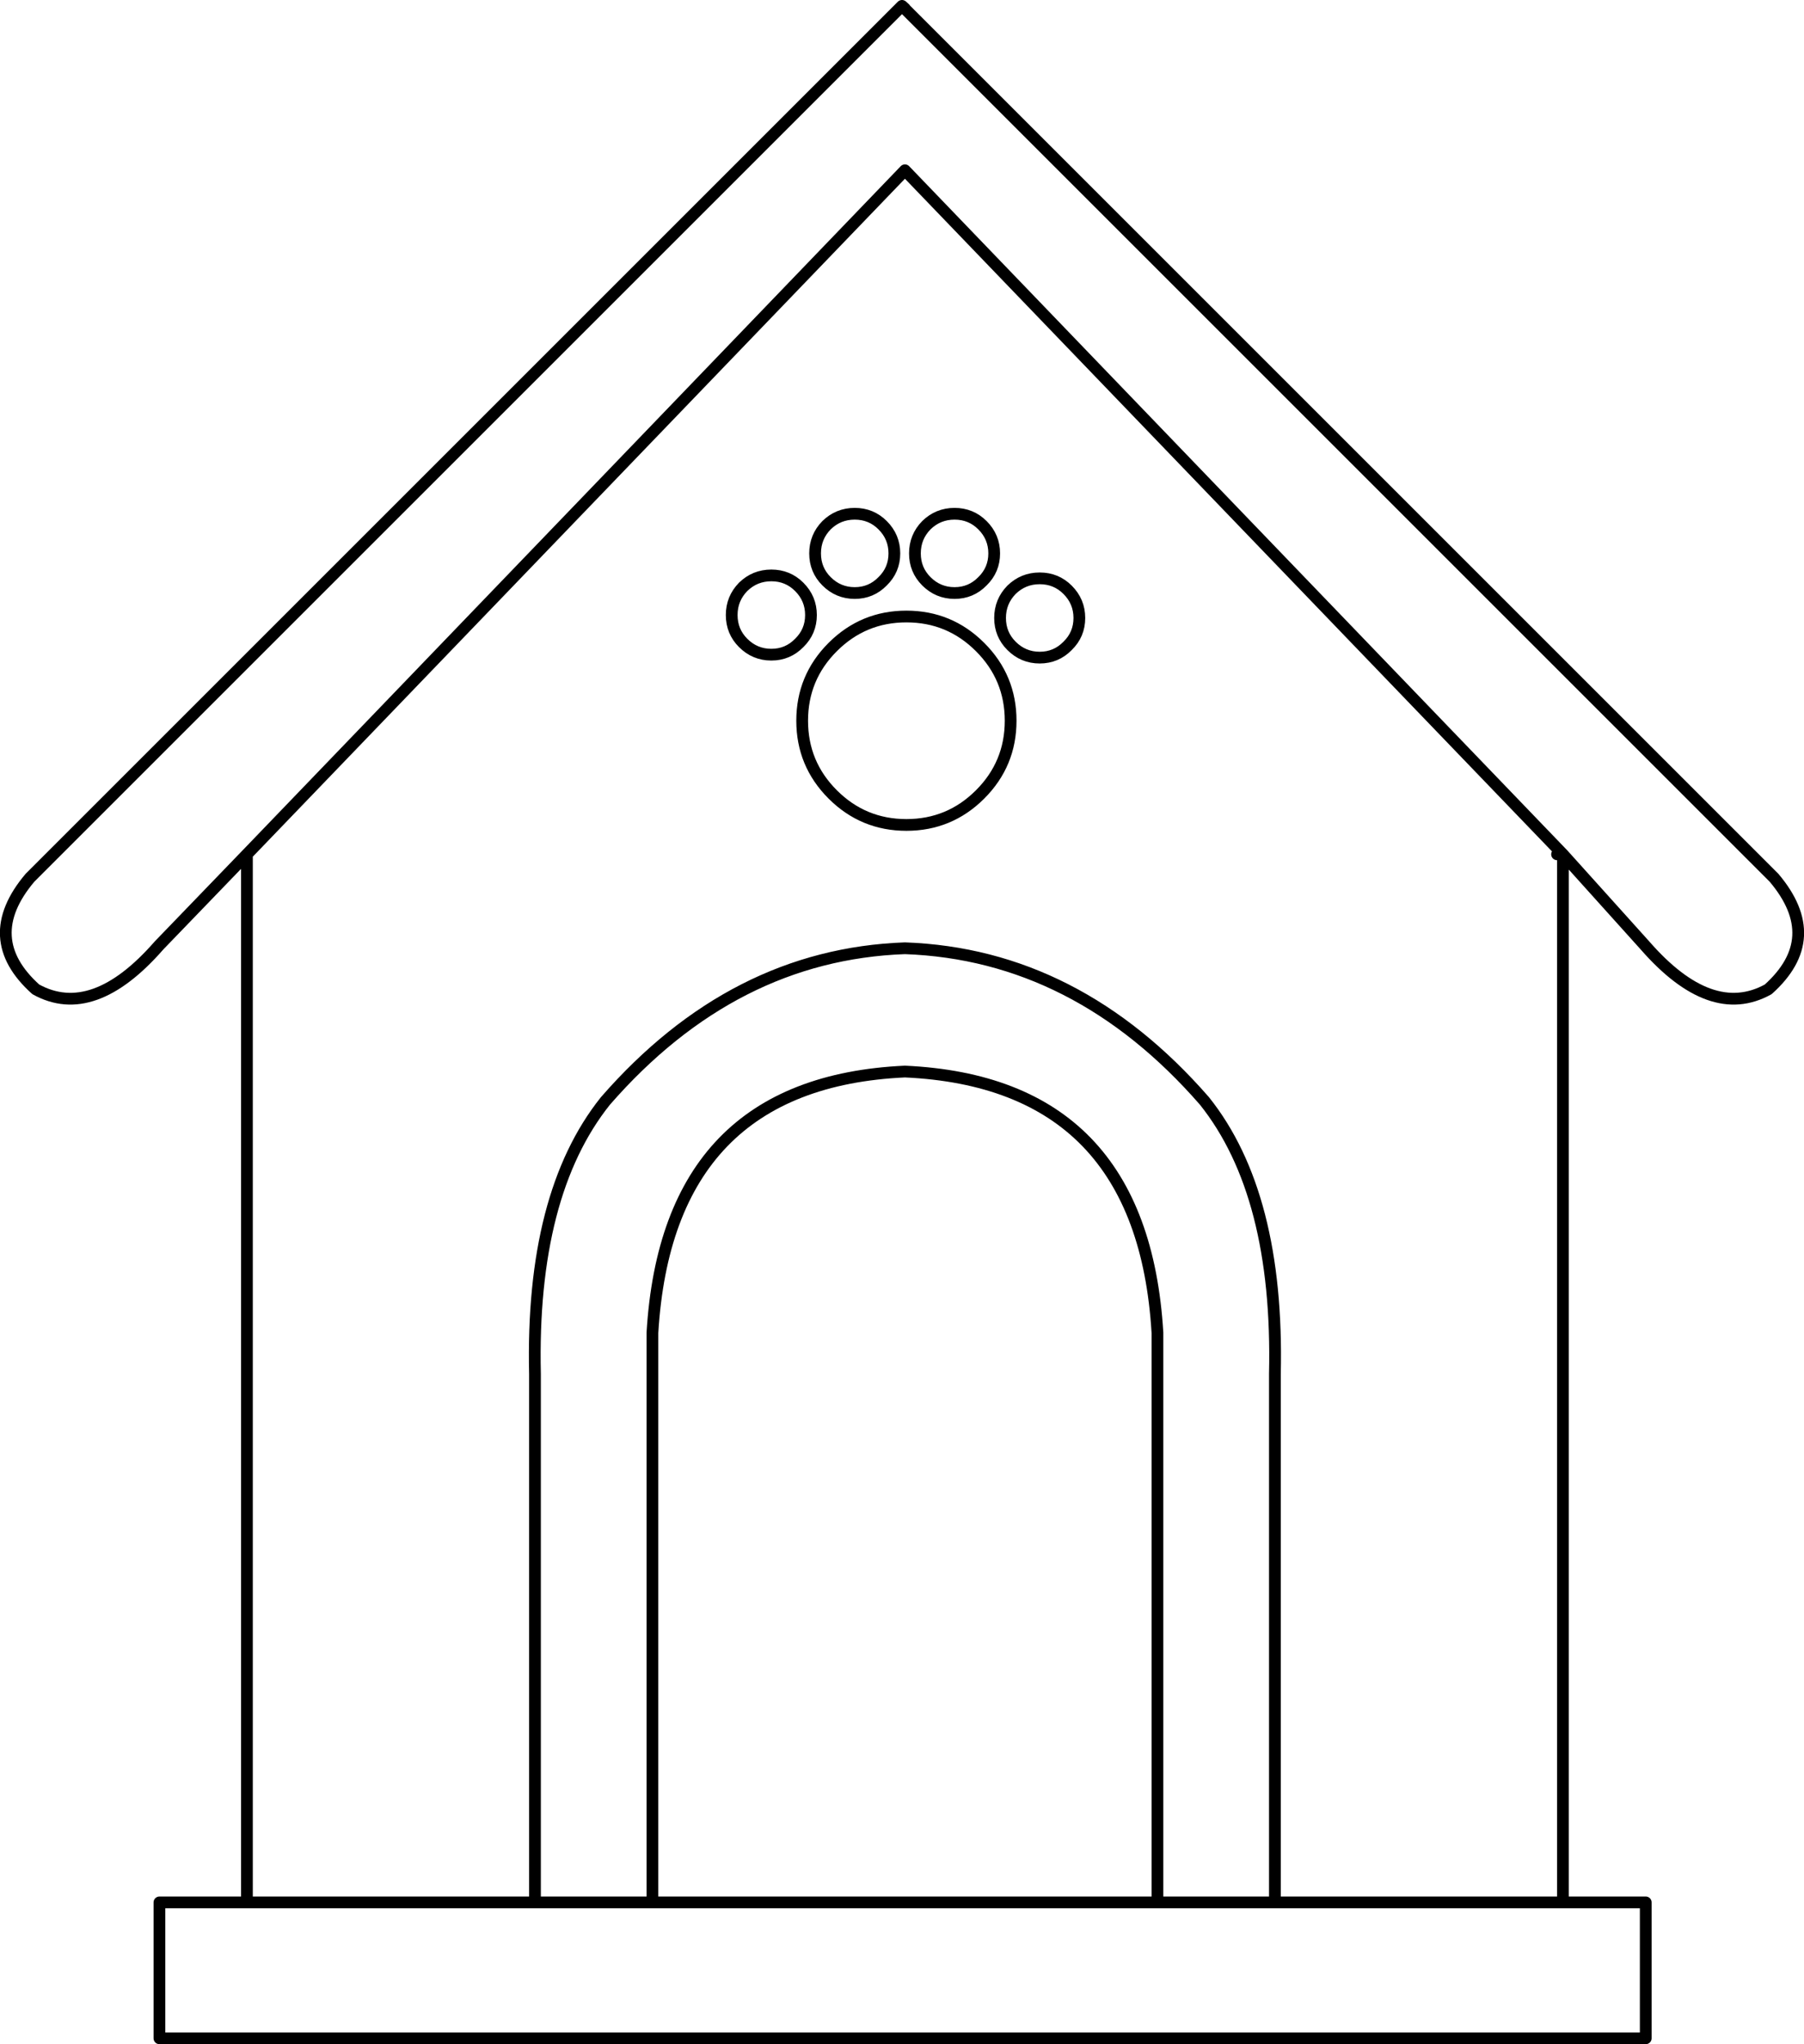 <?xml version="1.0" encoding="UTF-8" standalone="no"?>
<svg xmlns:xlink="http://www.w3.org/1999/xlink" height="348.15px" width="307.2px" xmlns="http://www.w3.org/2000/svg">
  <g transform="matrix(1.0, 0.0, 0.0, 1.0, 153.6, 174.05)">
    <path d="M0.0 -173.05 L0.5 -172.55 0.5 -172.6 0.0 -173.05 -148.5 -24.55 Q-157.2 -14.25 -147.5 -5.55 -137.75 -0.15 -126.5 -13.05 L-111.55 -28.55 0.5 -145.05 112.55 -28.55 126.5 -13.05 Q137.75 -0.15 147.5 -5.55 157.2 -14.25 148.5 -24.55 L0.5 -172.55 M4.15 -84.6 Q6.15 -86.55 8.95 -86.55 11.75 -86.55 13.7 -84.6 15.7 -82.6 15.7 -79.8 15.7 -77.0 13.7 -75.05 11.75 -73.05 8.95 -73.05 6.15 -73.05 4.15 -75.05 2.2 -77.0 2.2 -79.8 2.2 -82.6 4.15 -84.6 M13.3 -63.85 Q18.5 -58.65 18.5 -51.3 18.5 -43.95 13.3 -38.75 8.1 -33.55 0.75 -33.55 -6.6 -33.55 -11.8 -38.75 -17.0 -43.95 -17.0 -51.3 -17.0 -58.65 -11.8 -63.85 -6.6 -69.05 0.75 -69.05 8.1 -69.05 13.3 -63.85 M18.65 -73.6 Q20.65 -75.55 23.45 -75.55 26.25 -75.55 28.2 -73.6 30.2 -71.6 30.2 -68.8 30.2 -66.0 28.2 -64.05 26.25 -62.05 23.45 -62.05 20.65 -62.05 18.65 -64.05 16.7 -66.0 16.7 -68.8 16.7 -71.6 18.65 -73.6 M111.55 -28.55 L112.55 -28.55 112.55 149.95 126.65 149.95 126.65 173.1 -126.45 173.1 -126.45 149.95 -111.55 149.95 -111.55 -28.55 M43.5 149.95 L43.5 52.95 Q40.95 10.3 0.5 8.45 -39.95 10.3 -42.5 52.95 L-42.5 149.95 43.5 149.95 63.5 149.95 63.5 59.95 Q64.2 29.35 51.5 13.45 29.75 -11.5 0.5 -12.55 -28.75 -11.5 -50.5 13.45 -63.2 29.35 -62.5 59.95 L-62.5 149.95 -42.5 149.95 M63.5 149.95 L112.55 149.95 M-14.8 -79.8 Q-14.8 -82.6 -12.85 -84.6 -10.85 -86.55 -8.05 -86.55 -5.25 -86.55 -3.3 -84.6 -1.3 -82.6 -1.3 -79.8 -1.3 -77.0 -3.3 -75.05 -5.25 -73.05 -8.05 -73.05 -10.85 -73.05 -12.85 -75.05 -14.8 -77.0 -14.8 -79.8 M-27.05 -64.55 Q-29.0 -66.5 -29.0 -69.3 -29.0 -72.1 -27.05 -74.1 -25.05 -76.05 -22.25 -76.05 -19.45 -76.05 -17.5 -74.1 -15.5 -72.1 -15.5 -69.3 -15.5 -66.5 -17.5 -64.55 -19.45 -62.55 -22.25 -62.55 -25.05 -62.55 -27.05 -64.55 M-111.55 149.95 L-62.5 149.95" fill="none" stroke="#000000" stroke-linecap="round" stroke-linejoin="round" stroke-width="2.0"/>
  </g>
</svg>
